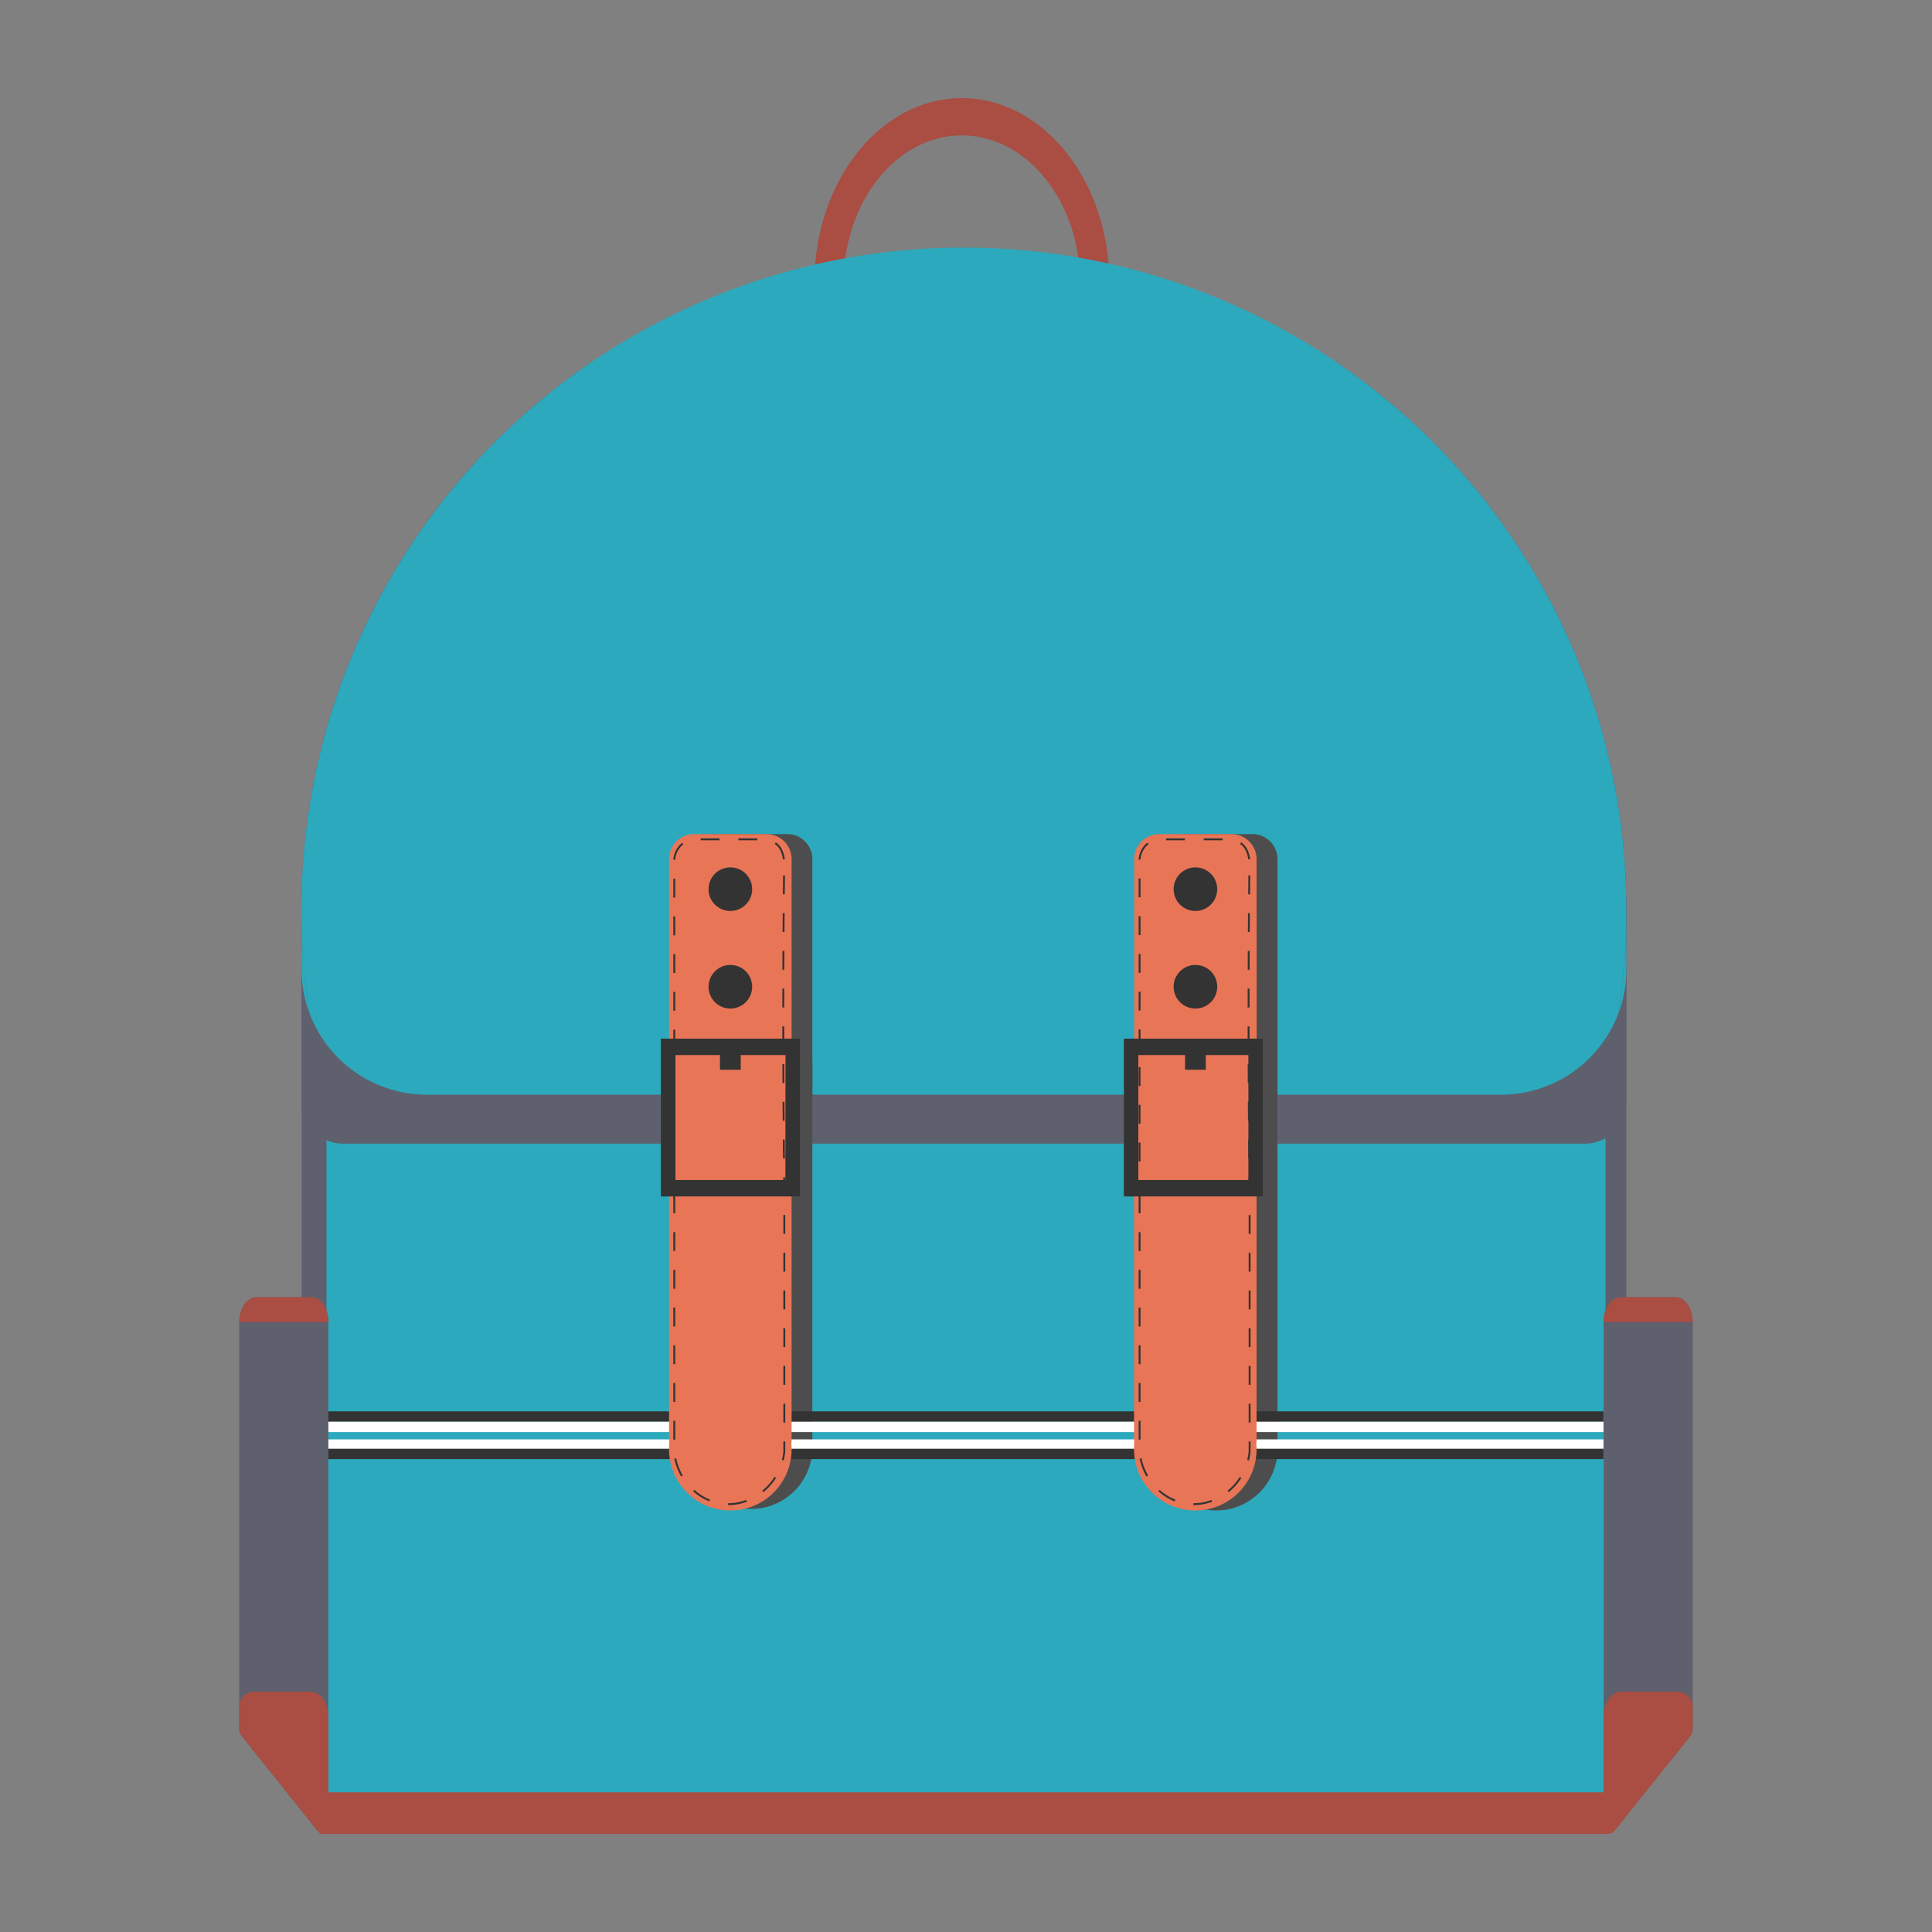 <!DOCTYPE svg PUBLIC "-//W3C//DTD SVG 1.1//EN" "http://www.w3.org/Graphics/SVG/1.1/DTD/svg11.dtd">
<!-- Uploaded to: SVG Repo, www.svgrepo.com, Transformed by: SVG Repo Mixer Tools -->
<svg width="800px" height="800px" viewBox="0 0 512 512" data-name="Camada 1" id="Camada_1" xmlns="http://www.w3.org/2000/svg" fill="#2ca9bc">
<rect x="0" y="0" width="512" height="512" fill="#808080" stroke="none"/>
<g id="SVGRepo_bgCarrier" stroke-width="0"/>
<g id="SVGRepo_tracerCarrier" stroke-linecap="round" stroke-linejoin="round"/>
<g id="SVGRepo_iconCarrier">
<defs>
<style>.cls-1{fill:#aa4d43;}.cls-2{fill:#2ca9bc;}.cls-3{fill:#5e606d;}.cls-4{fill:#4d4d4d;}.cls-5{fill:#e97557;}.cls-6{fill:#333;}.cls-7{fill:#ffffff;}.cls-8{fill:none;stroke:#333;stroke-miterlimit:10;stroke-width:0.5px;stroke-dasharray:5;}</style>
</defs>
<title/>
<path class="cls-1" d="M254.9,26c-21.58,0-39.07,21.93-39.07,49s17.49,49,39.07,49S294,102.05,294,75,276.47,26,254.9,26Zm0,88.54c-17.32,0-31.36-17.61-31.36-39.33s14-39.33,31.36-39.33,31.36,17.61,31.36,39.33S272.22,114.54,254.9,114.54Z"/>
<path class="cls-2" d="M428.83,268.65q-1.29,8.27-3.35,16.27A173.44,173.44,0,0,1,419.75,303a175.6,175.6,0,0,1-328.6,0q-2.61-6.89-4.63-14.05a172.87,172.87,0,0,1-4.45-20.33,33.26,33.26,0,0,0,31,21.45H397.83a33.18,33.18,0,0,0,27.65-14.93A32.46,32.46,0,0,0,428.83,268.65Z"/>
<path class="cls-3" d="M431,241.14v238a6,6,0,0,1-.07,1,4.14,4.14,0,0,1-1.43,2.51l-1.74,1.51-.74.64a4,4,0,0,1-2.62,1H90.85a11,11,0,0,1-10.93-10.93V241.14a175.11,175.11,0,0,1,76.57-145l.4-.28.4-.27H353.61l.4.27.4.28a175.11,175.11,0,0,1,76.57,145Z"/>
<path class="cls-2" d="M425.48,197.36V473.14a11,11,0,0,1-10.94,10.93H97.46a11,11,0,0,1-10.94-10.93V193.28a175.82,175.82,0,0,1,70-97.13l.4-.28.4-.27H353.61l.4.27.4.28A175.74,175.74,0,0,1,425.48,197.36Z"/>
<path class="cls-3" d="M431,241.14v51a10.93,10.93,0,0,1-5.5,9.47,10.78,10.78,0,0,1-5.43,1.46H90.85a10.83,10.83,0,0,1-4.33-.9,11,11,0,0,1-6.6-10v-51a175.11,175.11,0,0,1,76.57-145H354.41a175.11,175.11,0,0,1,76.57,145Z"/>
<path class="cls-2" d="M431,241.14a175.68,175.68,0,0,1-2.15,27.51,32.46,32.46,0,0,1-3.35,6.53,33.18,33.18,0,0,1-27.65,14.93H113.07a33.26,33.26,0,0,1-31-21.45A175.37,175.37,0,0,1,156.49,96.15l.4-.28.4-.27a175.64,175.64,0,0,1,196.32,0l.4.27.4.28a175.11,175.11,0,0,1,76.57,145Z"/>
<path class="cls-2" d="M79.92,241.14a175.81,175.81,0,0,0,2.15,27.52A32.75,32.75,0,0,1,79.92,257Z"/>
<path class="cls-2" d="M431,241.14V257a32.7,32.7,0,0,1-2.15,11.69A175.68,175.68,0,0,0,431,241.14Z"/>
<path class="cls-3" d="M448.59,350.36V458a3.45,3.45,0,0,1-.68,2.12l-19.56,24.43h0l0,0c-1.16,1.39-3,.56-3.31-1.54,0,0,0,0,0,0V483a9.56,9.56,0,0,1-.06-1.09V350.36c0-3.25,1.65-6,3.82-6.51a3.16,3.16,0,0,1,.76-.09H444C446.52,343.76,448.59,346.73,448.59,350.36Z"/>
<path class="cls-1" d="M448.59,452.26V458a3.45,3.45,0,0,1-.68,2.12l-19.56,24.43h0l0,0c-1.16,1.39-3,.56-3.31-1.54,0,0,0,0,0,0V483a9.56,9.56,0,0,1-.06-1.09v-27c0-3.26,1.71-6,3.94-6.51a3.48,3.48,0,0,1,.79-.09h15a4.19,4.19,0,0,1,3.39,2A3.41,3.41,0,0,1,448.59,452.26Z"/>
<path class="cls-1" d="M448.59,350.36H424.93c0-3.63,2.06-6.6,4.58-6.6H444C446.53,343.76,448.59,346.73,448.59,350.36Z"/>
<path class="cls-4" d="M215.28,227.66a6.62,6.62,0,0,0-6.6-6.61H189.42a6.62,6.62,0,0,0-6.6,6.61v63.58c10.82-.06,21.64,0,32.46-.07Z"/>
<path class="cls-4" d="M215.28,381.27c0,.39,0,.77-.05,1.14s.05.82.05,1.24a16.23,16.23,0,1,1-32.46,0c0-.42,0-.83.05-1.24a10.63,10.63,0,0,1-.05-1.14v-99.9c10.82-.08,21.64,0,32.46-.11Z"/>
<path class="cls-4" d="M338.54,227.66a6.62,6.62,0,0,0-6.61-6.61H312.68a6.62,6.62,0,0,0-6.61,6.61v63.58c10.82-.06,21.65,0,32.47-.07Z"/>
<path class="cls-4" d="M338.54,381.27c0,.39,0,.77-.05,1.14s.05.82.05,1.24a16.24,16.24,0,1,1-32.47,0c0-.42,0-.83.05-1.24s-.05-.75-.05-1.14v-99.9c10.83-.08,21.64,0,32.47-.11Z"/>
<path class="cls-5" d="M333,227.66a6.63,6.63,0,0,0-6.61-6.61H307.17a6.62,6.62,0,0,0-6.6,6.61v63.58c10.82-.06,21.64,0,32.47-.07Z"/>
<rect class="cls-6" height="2.75" width="338.96" x="85.97" y="374.02"/>
<rect class="cls-7" height="2.75" width="338.96" x="85.97" y="376.77"/>
<rect class="cls-7" height="2.75" width="338.96" x="85.97" y="381.45"/>
<rect class="cls-6" height="2.75" width="338.96" x="85.97" y="383.93"/>
<path class="cls-3" d="M63.41,350.36V458a3.45,3.45,0,0,0,.68,2.12l19.56,24.43h0l0,0c1.16,1.39,3,.56,3.31-1.54,0,0,0,0,0,0V483a9.56,9.56,0,0,0,.06-1.09V350.36c0-3.25-1.65-6-3.82-6.51a3.16,3.16,0,0,0-.76-.09H68C65.48,343.76,63.41,346.73,63.41,350.36Z"/>
<path class="cls-1" d="M63.41,452.26V458a3.45,3.45,0,0,0,.68,2.12l19.56,24.43h0l0,0c1.16,1.39,3,.56,3.31-1.54,0,0,0,0,0,0V483a9.56,9.56,0,0,0,.06-1.09v-27c0-3.26-1.71-6-3.94-6.51a3.48,3.48,0,0,0-.79-.09h-15a4.19,4.19,0,0,0-3.39,2A3.41,3.41,0,0,0,63.41,452.26Z"/>
<path class="cls-1" d="M63.41,350.36H87.07c0-3.63-2.06-6.6-4.58-6.6H68C65.47,343.76,63.41,346.73,63.41,350.36Z"/>
<path class="cls-1" d="M429.79,482.73a4.12,4.12,0,0,0,.09-.86v-2.18a4.71,4.71,0,0,0-4.69-4.7H84.61a4.73,4.73,0,0,0-4.69,4.7.53.53,0,0,0,.13.36l4.63,5.74a.58.58,0,0,0,.44.21H425.75a4,4,0,0,0,1.7-.37Z"/>
<path class="cls-5" d="M209.78,381.27c0,.39,0,.77-.05,1.14s.05.82.05,1.24a16.24,16.24,0,1,1-32.47,0c0-.42,0-.83.05-1.24s-.05-.75-.05-1.14v-99.9c10.83-.08,21.65,0,32.47-.11Z"/>
<path class="cls-5" d="M209.78,227.66a6.62,6.62,0,0,0-6.6-6.61H183.92a6.63,6.63,0,0,0-6.61,6.61v63.58c10.83-.06,21.65,0,32.47-.07Z"/>
<rect class="cls-6" height="6.05" width="5.5" x="190.8" y="277.45"/>
<circle class="cls-6" cx="193.55" cy="261.5" r="5.78"/>
<circle class="cls-6" cx="193.55" cy="235.64" r="5.78"/>
<path class="cls-8" d="M178.69,316.52v68.23c.7,7.25,6.15,12.93,12.66,13.76,7.69,1,15.5-5,16.5-13.76V315.42c-.61-50.12,0-91.14,0-86.94,0,.55,0-2.75-1.65-4.4-1.5-1.5-2.6-1.59-4.4-1.65H183.64a6,6,0,0,0-3.3,1.65,6.29,6.29,0,0,0-1.65,4.95Z"/>
<path class="cls-6" d="M175.13,275.25v41.82H212V275.25Zm33,37.47H179V279.61h29.17Z"/>
<path class="cls-5" d="M333,381.27c0,.39,0,.77-.05,1.14s.05.82.05,1.24a16.24,16.24,0,1,1-32.47,0c0-.42,0-.83.05-1.24s-.05-.75-.05-1.14v-99.9c10.82-.08,21.64,0,32.47-.11Z"/>
<rect class="cls-6" height="6.05" width="5.5" x="314.05" y="277.45"/>
<circle class="cls-6" cx="316.8" cy="261.5" r="5.78"/>
<circle class="cls-6" cx="316.8" cy="235.64" r="5.78"/>
<path class="cls-8" d="M302,316.52v68.23c.7,7.25,6.15,12.93,12.65,13.76,7.7,1,15.51-5,16.51-13.76V315.42c-.61-50.12,0-91.14,0-86.94,0,.55,0-2.75-1.65-4.4s-2.6-1.59-4.4-1.65H306.9a5.94,5.94,0,0,0-3.3,1.65A6.21,6.21,0,0,0,302,229Z"/>
<path class="cls-6" d="M297.84,275.25v41.82h36.82V275.25Zm33,37.47H301.67V279.61h29.16Z"/>
</g>
</svg>